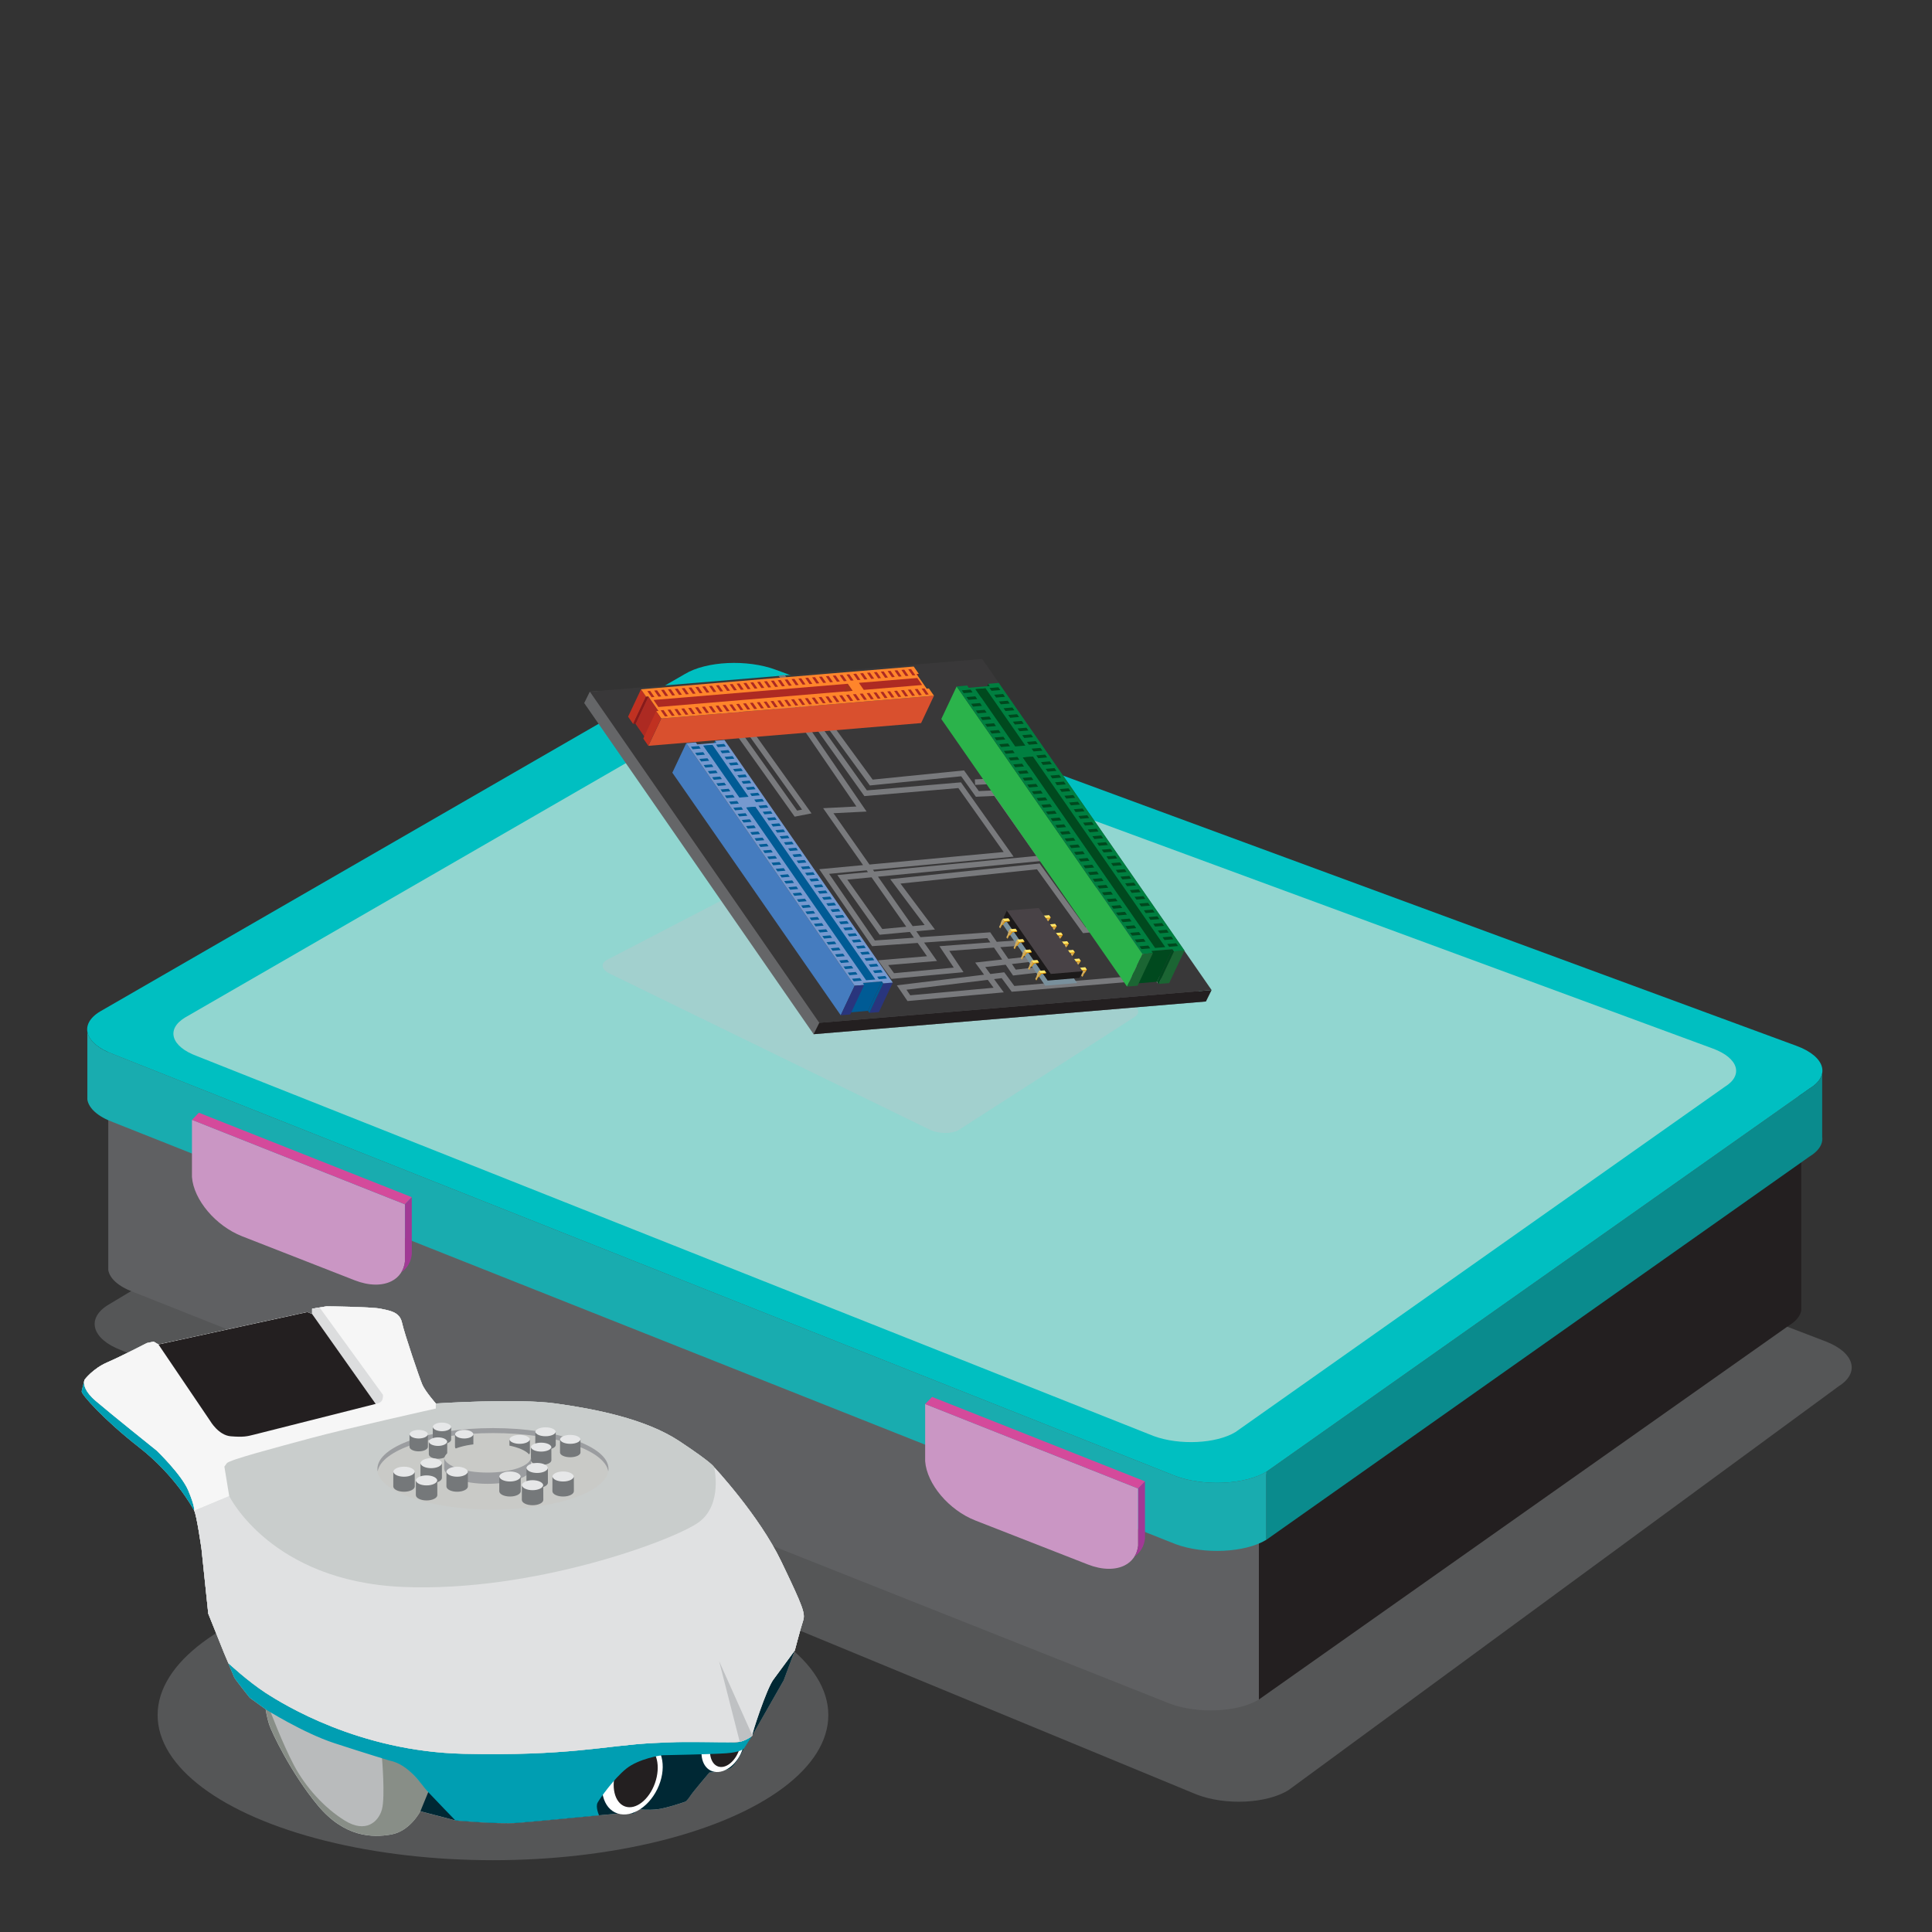 <?xml version="1.0" encoding="utf-8"?>
<!-- Generator: Adobe Illustrator 25.4.1, SVG Export Plug-In . SVG Version: 6.00 Build 0)  -->
<svg version="1.1" id="Layer_1" xmlns="http://www.w3.org/2000/svg" xmlns:xlink="http://www.w3.org/1999/xlink" x="0px" y="0px"
	 viewBox="0 0 50 50" style="enable-background:new 0 0 50 50;" xml:space="preserve">
<rect x="0" y="0" width="50" height="50" fill="#333333" stroke="none"/>
<style type="text/css">
	.st0{opacity:0.24;fill:#C0C7CA;}
	.st1{fill:#515254;}
	.st2{fill:#231F20;}
	.st3{fill:#5F6062;}
	.st4{fill:#00BFC1;}
	.st5{fill:#91D6D0;}
	.st6{fill:#0A8B8D;}
	.st7{fill:#19ACAF;}
	.st8{fill:#CA96C4;}
	.st9{fill:#D44A9B;}
	.st10{fill:#A13995;}
	.st11{opacity:0.36;fill:#C0C7CA;}
	.st12{fill:#656668;}
	.st13{fill:#393839;}
	.st14{fill:#797A7D;}
	.st15{fill:#00491E;}
	.st16{fill:#1B6533;}
	.st17{fill:#2BB34B;}
	.st18{fill:#007F40;}
	.st19{fill:#8C1818;}
	.st20{fill:#AD2A22;}
	.st21{fill:#C03121;}
	.st22{fill:#D9502E;}
	.st23{fill:#FF852B;}
	.st24{fill:#A3311D;}
	.st25{fill:#79909C;}
	.st26{fill:#CDAD66;}
	.st27{fill:#E09200;}
	.st28{fill:#FFE66B;}
	.st29{fill:#1C1A1A;}
	.st30{fill:#484246;}
	.st31{fill:#005B95;}
	.st32{fill:#29357D;}
	.st33{fill:#457CBF;}
	.st34{fill:#7699CF;}
	.st35{fill:#C9CDCC;}
	.st36{fill:#888E87;}
	.st37{fill:#B9BBBC;}
	.st38{fill:#002834;}
	.st39{fill:#FFFFFF;}
	.st40{fill:#009EB2;}
	.st41{fill:#C9CAC7;}
	.st42{fill:#9B9DA0;}
	.st43{fill:#E6E7E8;}
	.st44{fill:#75787A;}
	.st45{fill:#E0E1E2;}
	.st46{fill:#BFC1C3;}
	.st47{fill:#F6F6F6;}
	.st48{fill:#DCDDDE;}
</style>
<g>
	<ellipse class="st0" cx="12.758" cy="44.386" rx="8.679" ry="3.756"/>
	<g>
		<path class="st0" d="M30.971,46.443L3.128,34.94c-0.748-0.287-0.901-0.811-0.34-1.163l15.324-9.2
			c0.561-0.352,1.632-0.405,2.38-0.118l26.752,10.255c0.748,0.287,0.901,0.811,0.34,1.163L33.351,46.325
			C32.79,46.678,31.719,46.731,30.971,46.443z"/>
		<g>
			<g>
				<path class="st1" d="M30.285,38.394L3.451,27.738c-0.721-0.266-0.868-0.751-0.328-1.078l14.769-8.523
					c0.541-0.326,1.573-0.376,2.294-0.109l25.782,9.5c0.721,0.266,0.868,0.751,0.328,1.078l-13.717,9.679
					C32.038,38.611,31.006,38.661,30.285,38.394z"/>
				<g>
					<path class="st1" d="M46.617,33.798v0.111C46.623,33.873,46.623,33.835,46.617,33.798z"/>
					<path class="st1" d="M3.451,27.738"/>
					<path class="st2" d="M32.579,43.984l13.717-9.679c0.194-0.117,0.299-0.255,0.321-0.396V28.21
						c-0.022,0.141-0.127,0.279-0.321,0.396l-13.717,9.679V43.984z"/>
					<path class="st1" d="M3.451,33.437"/>
				</g>
				<path class="st3" d="M30.285,38.394L3.451,27.738c-0.394-0.145-0.616-0.356-0.649-0.571v5.699
					c0.033,0.214,0.255,0.425,0.649,0.571l26.834,10.657c0.721,0.266,1.753,0.217,2.294-0.109v-5.699
					C32.038,38.611,31.006,38.661,30.285,38.394z"/>
			</g>
			<path class="st4" d="M30.423,38.201L2.926,27.281c-0.739-0.273-0.89-0.77-0.336-1.104l15.134-8.733
				c0.554-0.335,1.612-0.385,2.35-0.112l26.42,9.735c0.739,0.273,0.89,0.77,0.336,1.104l-14.056,9.918
				C32.219,38.423,31.162,38.474,30.423,38.201z"/>
			<path class="st5" d="M29.855,37.164L5.091,27.329c-0.665-0.246-0.801-0.693-0.303-0.995l13.629-7.865
				c0.499-0.301,1.451-0.347,2.117-0.101l23.794,8.768c0.665,0.246,0.801,0.693,0.303,0.995l-12.659,8.932
				C31.473,37.364,30.52,37.409,29.855,37.164z"/>
			<g>
				<path class="st6" d="M47.159,29.412v0.114C47.164,29.488,47.164,29.45,47.159,29.412z"/>
				<path class="st6" d="M2.926,27.281"/>
				<path class="st6" d="M32.773,39.85l14.056-9.918c0.199-0.12,0.307-0.261,0.329-0.406v-1.761
					c-0.022,0.144-0.13,0.286-0.329,0.406l-14.056,9.918V39.85z"/>
				<path class="st6" d="M2.926,29.042"/>
			</g>
			<path class="st7" d="M30.423,38.201L2.926,27.281c-0.403-0.149-0.631-0.365-0.665-0.585v1.761
				c0.034,0.22,0.262,0.436,0.665,0.585l27.497,10.92c0.739,0.273,1.796,0.222,2.35-0.112v-1.761
				C32.219,38.423,31.162,38.474,30.423,38.201z"/>
			<g>
				<path class="st8" d="M10.479,31.168v1.479c-0.027,0.237-0.154,0.413-0.347,0.51c-0.239,0.121-0.578,0.123-0.952-0.023
					l-2.911-1.138c-0.69-0.27-1.258-0.948-1.301-1.536v-1.479L10.479,31.168z"/>
				<polygon class="st9" points="10.657,30.983 5.146,28.797 4.968,28.982 10.479,31.168 				"/>
				<g>
					<path class="st10" d="M10.482,31.169l-0.003-0.001l0.178-0.185v1.479c-0.023,0.203-0.12,0.361-0.268,0.463
						c0.048-0.08,0.081-0.172,0.093-0.277V31.169z"/>
				</g>
			</g>
			<g>
				<path class="st8" d="M29.454,38.523v1.479c-0.027,0.237-0.154,0.413-0.347,0.51c-0.239,0.121-0.578,0.123-0.952-0.023
					l-2.911-1.138c-0.69-0.27-1.258-0.948-1.301-1.536v-1.479L29.454,38.523z"/>
				<polygon class="st9" points="29.633,38.338 24.122,36.152 23.943,36.337 29.454,38.523 				"/>
				<g>
					<path class="st10" d="M29.457,38.524l-0.003-0.001l0.178-0.185v1.479c-0.023,0.203-0.12,0.361-0.268,0.463
						c0.048-0.08,0.081-0.172,0.093-0.277V38.524z"/>
				</g>
			</g>
		</g>
		<path class="st11" d="M24.072,29.242l-8.281-4.039c-0.223-0.102-0.26-0.265-0.082-0.362l4.852-2.518
			c0.178-0.097,0.506-0.093,0.729,0.009l7.971,3.638c0.223,0.102,0.26,0.265,0.082,0.362l-4.543,2.919
			C24.623,29.348,24.295,29.344,24.072,29.242z"/>
		<g>
			<polygon class="st12" points="25.272,17.349 15.265,17.9 15.119,18.195 21.056,26.765 31.21,25.918 			"/>
			<polygon class="st13" points="25.419,17.054 15.265,17.9 21.203,26.47 31.356,25.623 			"/>
			<polygon class="st2" points="21.203,26.47 21.056,26.765 31.21,25.918 31.356,25.623 			"/>
			<path class="st14" d="M29.955,25.444l0.164-0.014l-1.696-2.443l-0.628-0.159l1.621,2.424l-3.165,0.265l-0.261-0.354l-0.36,0.044
				l-0.132-0.18l0.529-0.06l0.191,0.279l1.666-0.191l-0.016-0.142l-1.58,0.181l-0.1-0.146l1.071-0.121l-0.347-0.535l-1.116,0.083
				l-0.169-0.247l-1.806,0.126l-0.107-0.153l0.482-0.045l-0.892-1.189l3.534-0.369l1.191,1.652l0.54-0.054l-2.756-3.956
				l-0.584,0.031l0.007,0.142l0.505-0.026l2.572,3.691l-0.216,0.022l-1.192-1.652l-3.866,0.404l0.89,1.187l-0.309,0.029l-0.898-1.28
				l4.363-0.419l-1.278-1.817l-0.475,0.021l-0.383-0.535l-2.365,0.238l-1.607-2.199l1.071-0.087l-0.407-0.445l-1.25,0.139
				l-0.082-0.115l-0.166,0.013l0.085,0.12l-1.246,0.139l-0.815,0.022l2.399,3.372l0.436-0.085l-2.014-2.817l-0.116,0.083
				l1.885,2.637l-0.128,0.025l-2.191-3.079l0.551-0.015l1.334-0.149l2.047,2.868l2.433-0.208l1.172,1.655l-3.473,0.324l-0.932-1.328
				l0.857-0.043l-1.93-2.818l-0.461,0.036l0.011,0.142l0.378-0.03l1.739,2.539l-0.861,0.044l1.033,1.473l-1.134,0.106l1.368,1.991
				l1.179-0.083l0.242,0.344l-1.268,0.106l0.347,0.481l1.866-0.174l-0.369-0.551l1.157-0.086l0.212,0.309l-0.698,0.079l0.23,0.314
				L23.21,25.5l0.276,0.407l2.492-0.225l-0.252-0.343l0.198-0.024l0.259,0.351l3.486-0.292l-1.549-2.316l0.217,0.055L29.955,25.444z
				 M23.454,23.984l-0.621,0.058l-0.905-1.277l0.628-0.06L23.454,23.984z M26.231,22.17l-1.362-1.923l-2.434,0.208l-1.954-2.737
				l1.099-0.122l0.162,0.177l-1.035,0.084l1.805,2.471l2.364-0.238l0.38,0.53l0.475-0.021l1.092,1.553l-4.199,0.403l-0.032-0.045
				L26.231,22.17z M22.641,24.339l-1.184-1.724l0.973-0.091l0.032,0.046l-0.792,0.076l1.094,1.545l0.784-0.073l0.105,0.15
				L22.641,24.339z M24.312,24.487l0.372,0.555l-1.546,0.144l-0.152-0.21l1.264-0.106l-0.335-0.477l1.639-0.115l0.076,0.111
				L24.312,24.487z M25.888,24.513l0.949-0.071l0.176,0.27l-0.917,0.103L25.888,24.513z M25.714,25.563l-2.157,0.195l-0.098-0.144
				l2.105-0.255L25.714,25.563z"/>
			<g>
				<polygon class="st15" points="25.575,17.697 25.615,17.754 25.411,18.188 25.371,18.131 				"/>
				<polygon class="st15" points="30.343,24.565 29.797,24.61 29.4,25.453 29.945,25.407 				"/>
				<polygon class="st16" points="30.655,24.599 30.382,24.622 29.985,25.464 30.258,25.442 				"/>
				<polygon class="st15" points="30.343,24.565 30.382,24.622 29.985,25.464 29.945,25.407 				"/>
				<polygon class="st17" points="24.758,17.765 29.565,24.69 29.168,25.533 24.361,18.608 				"/>
				<polygon class="st18" points="25.615,17.754 25.07,17.8 25.03,17.742 24.758,17.765 29.565,24.69 29.837,24.667 29.797,24.61 
					30.343,24.565 30.382,24.622 30.655,24.599 25.848,17.674 25.575,17.697 				"/>
				<polygon class="st15" points="26.471,19.602 26.621,19.818 29.894,24.533 30.156,24.511 26.733,19.58 				"/>
				<polygon class="st15" points="25.245,17.836 25.395,18.052 26.274,19.318 26.536,19.296 25.507,17.814 				"/>
				<g>
					<polygon class="st15" points="30.437,24.411 30.487,24.484 30.258,24.503 30.208,24.43 					"/>
					<polygon class="st15" points="30.316,24.237 30.366,24.309 30.137,24.328 30.087,24.256 					"/>
					<polygon class="st15" points="30.195,24.062 30.245,24.135 30.016,24.154 29.966,24.082 					"/>
					<polygon class="st15" points="30.074,23.888 30.124,23.961 29.895,23.98 29.845,23.907 					"/>
					<polygon class="st15" points="29.953,23.714 30.003,23.786 29.774,23.805 29.724,23.733 					"/>
					<polygon class="st15" points="29.832,23.54 29.882,23.612 29.653,23.631 29.603,23.559 					"/>
					<polygon class="st15" points="29.711,23.365 29.761,23.438 29.532,23.457 29.482,23.384 					"/>
					<polygon class="st15" points="29.59,23.191 29.64,23.263 29.411,23.282 29.361,23.21 					"/>
					<polygon class="st15" points="29.469,23.017 29.519,23.089 29.29,23.108 29.24,23.036 					"/>
					<polygon class="st15" points="29.348,22.842 29.398,22.915 29.169,22.934 29.119,22.861 					"/>
					<polygon class="st15" points="29.227,22.668 29.277,22.74 29.048,22.759 28.998,22.687 					"/>
					<polygon class="st15" points="29.106,22.494 29.156,22.566 28.927,22.585 28.877,22.513 					"/>
					<polygon class="st15" points="28.985,22.319 29.035,22.392 28.806,22.411 28.756,22.338 					"/>
					<polygon class="st15" points="28.864,22.145 28.914,22.217 28.685,22.237 28.635,22.164 					"/>
					<polygon class="st15" points="28.743,21.971 28.793,22.043 28.564,22.062 28.514,21.99 					"/>
					<polygon class="st15" points="28.622,21.796 28.672,21.869 28.443,21.888 28.393,21.815 					"/>
					<polygon class="st15" points="28.501,21.622 28.551,21.694 28.322,21.714 28.272,21.641 					"/>
					<polygon class="st15" points="28.38,21.448 28.43,21.52 28.201,21.539 28.151,21.467 					"/>
					<polygon class="st15" points="28.259,21.273 28.309,21.346 28.08,21.365 28.03,21.292 					"/>
					<polygon class="st15" points="28.138,21.099 28.188,21.171 27.959,21.191 27.909,21.118 					"/>
					<polygon class="st15" points="28.017,20.925 28.067,20.997 27.838,21.016 27.788,20.944 					"/>
					<polygon class="st15" points="27.896,20.75 27.946,20.823 27.717,20.842 27.667,20.769 					"/>
					<polygon class="st15" points="27.775,20.576 27.825,20.648 27.596,20.668 27.546,20.595 					"/>
					<polygon class="st15" points="27.654,20.402 27.704,20.474 27.475,20.493 27.425,20.421 					"/>
					<polygon class="st15" points="27.533,20.227 27.583,20.3 27.354,20.319 27.304,20.246 					"/>
					<polygon class="st15" points="27.412,20.053 27.462,20.125 27.233,20.145 27.183,20.072 					"/>
					<polygon class="st15" points="27.291,19.879 27.341,19.951 27.112,19.97 27.062,19.898 					"/>
					<polygon class="st15" points="27.17,19.704 27.22,19.777 26.991,19.796 26.941,19.723 					"/>
					<polygon class="st15" points="27.049,19.53 27.099,19.602 26.87,19.622 26.819,19.549 					"/>
					<polygon class="st15" points="26.928,19.356 26.978,19.428 26.749,19.447 26.698,19.375 					"/>
					<polygon class="st15" points="26.806,19.181 26.857,19.254 26.628,19.273 26.577,19.2 					"/>
					<polygon class="st15" points="26.685,19.007 26.736,19.079 26.507,19.099 26.456,19.026 					"/>
					<polygon class="st15" points="26.564,18.833 26.615,18.905 26.386,18.924 26.335,18.852 					"/>
					<polygon class="st15" points="26.443,18.658 26.494,18.731 26.265,18.75 26.214,18.677 					"/>
					<polygon class="st15" points="26.322,18.484 26.373,18.556 26.144,18.576 26.093,18.503 					"/>
					<polygon class="st15" points="26.201,18.31 26.252,18.382 26.023,18.401 25.972,18.329 					"/>
					<polygon class="st15" points="26.08,18.135 26.131,18.208 25.902,18.227 25.851,18.154 					"/>
					<polygon class="st15" points="25.959,17.961 26.01,18.033 25.781,18.053 25.73,17.98 					"/>
					<polygon class="st15" points="25.838,17.787 25.889,17.859 25.66,17.878 25.609,17.806 					"/>
				</g>
				<g>
					<polygon class="st15" points="29.718,24.471 29.769,24.544 29.54,24.563 29.489,24.49 					"/>
					<polygon class="st15" points="29.597,24.297 29.648,24.369 29.419,24.388 29.368,24.316 					"/>
					<polygon class="st15" points="29.476,24.122 29.527,24.195 29.298,24.214 29.247,24.141 					"/>
					<polygon class="st15" points="29.355,23.948 29.406,24.021 29.177,24.04 29.126,23.967 					"/>
					<polygon class="st15" points="29.234,23.774 29.285,23.846 29.056,23.865 29.005,23.793 					"/>
					<polygon class="st15" points="29.113,23.599 29.164,23.672 28.935,23.691 28.884,23.619 					"/>
					<polygon class="st15" points="28.992,23.425 29.043,23.498 28.814,23.517 28.763,23.444 					"/>
					<polygon class="st15" points="28.871,23.251 28.922,23.323 28.692,23.342 28.642,23.27 					"/>
					<polygon class="st15" points="28.75,23.076 28.801,23.149 28.571,23.168 28.521,23.096 					"/>
					<polygon class="st15" points="28.629,22.902 28.68,22.975 28.45,22.994 28.4,22.921 					"/>
					<polygon class="st15" points="28.508,22.728 28.559,22.8 28.329,22.819 28.279,22.747 					"/>
					<polygon class="st15" points="28.387,22.553 28.437,22.626 28.208,22.645 28.158,22.573 					"/>
					<polygon class="st15" points="28.266,22.379 28.316,22.452 28.087,22.471 28.037,22.398 					"/>
					<polygon class="st15" points="28.145,22.205 28.195,22.277 27.966,22.296 27.916,22.224 					"/>
					<polygon class="st15" points="28.024,22.03 28.074,22.103 27.845,22.122 27.795,22.05 					"/>
					<polygon class="st15" points="27.903,21.856 27.953,21.929 27.724,21.948 27.674,21.875 					"/>
					<polygon class="st15" points="27.782,21.682 27.832,21.754 27.603,21.773 27.553,21.701 					"/>
					<polygon class="st15" points="27.661,21.507 27.711,21.58 27.482,21.599 27.432,21.527 					"/>
					<polygon class="st15" points="27.54,21.333 27.59,21.406 27.361,21.425 27.311,21.352 					"/>
					<polygon class="st15" points="27.419,21.159 27.469,21.231 27.24,21.25 27.19,21.178 					"/>
					<polygon class="st15" points="27.298,20.984 27.348,21.057 27.119,21.076 27.069,21.004 					"/>
					<polygon class="st15" points="27.177,20.81 27.227,20.883 26.998,20.902 26.948,20.829 					"/>
					<polygon class="st15" points="27.056,20.636 27.106,20.708 26.877,20.727 26.827,20.655 					"/>
					<polygon class="st15" points="26.935,20.461 26.985,20.534 26.756,20.553 26.706,20.481 					"/>
					<polygon class="st15" points="26.814,20.287 26.864,20.36 26.635,20.379 26.585,20.306 					"/>
					<polygon class="st15" points="26.693,20.113 26.743,20.185 26.514,20.204 26.464,20.132 					"/>
					<polygon class="st15" points="26.572,19.938 26.622,20.011 26.393,20.03 26.343,19.958 					"/>
					<polygon class="st15" points="26.451,19.764 26.501,19.837 26.272,19.856 26.222,19.783 					"/>
					<polygon class="st15" points="26.33,19.59 26.38,19.662 26.151,19.681 26.101,19.609 					"/>
					<polygon class="st15" points="26.209,19.416 26.259,19.488 26.03,19.507 25.98,19.435 					"/>
					<polygon class="st15" points="26.088,19.241 26.138,19.314 25.909,19.333 25.859,19.26 					"/>
					<polygon class="st15" points="25.967,19.067 26.017,19.139 25.788,19.158 25.738,19.086 					"/>
					<polygon class="st15" points="25.846,18.893 25.896,18.965 25.667,18.984 25.617,18.912 					"/>
					<polygon class="st15" points="25.725,18.718 25.775,18.791 25.546,18.81 25.496,18.737 					"/>
					<polygon class="st15" points="25.604,18.544 25.654,18.616 25.425,18.635 25.375,18.563 					"/>
					<polygon class="st15" points="25.483,18.37 25.533,18.442 25.304,18.461 25.254,18.389 					"/>
					<polygon class="st15" points="25.362,18.195 25.412,18.268 25.183,18.287 25.133,18.214 					"/>
					<polygon class="st15" points="25.241,18.021 25.291,18.093 25.062,18.112 25.012,18.04 					"/>
					<polygon class="st15" points="25.12,17.847 25.17,17.919 24.941,17.938 24.891,17.866 					"/>
				</g>
				<polygon class="st16" points="29.44,25.51 29.837,24.667 29.565,24.69 29.168,25.533 				"/>
				<polygon class="st15" points="26.471,19.602 26.621,19.818 26.733,19.58 				"/>
				<polygon class="st15" points="25.245,17.836 25.395,18.052 25.507,17.814 				"/>
			</g>
			<g>
				<polygon class="st19" points="23.778,17.439 23.72,17.444 23.548,17.809 23.606,17.804 				"/>
				<polygon class="st20" points="16.778,18.023 17.04,18.4 16.707,19.108 16.445,18.731 				"/>
				<polygon class="st21" points="16.589,17.839 16.72,18.028 16.386,18.736 16.255,18.547 				"/>
				<polygon class="st19" points="16.778,18.023 16.72,18.028 16.386,18.736 16.445,18.731 				"/>
				<polygon class="st22" points="24.171,18.005 17.113,18.594 16.779,19.302 23.838,18.713 				"/>
				<polygon class="st23" points="23.72,17.444 23.982,17.822 24.04,17.817 24.171,18.005 17.113,18.594 16.982,18.405 17.04,18.4 
					16.778,18.023 16.72,18.028 16.589,17.839 23.647,17.25 23.778,17.439 				"/>
				<polygon class="st20" points="22.064,17.878 21.844,17.896 17.039,18.297 16.913,18.115 21.938,17.696 				"/>
				<polygon class="st20" points="23.865,17.728 23.644,17.746 22.354,17.854 22.228,17.672 23.739,17.546 				"/>
				<g>
					<polygon class="st20" points="16.827,17.88 16.753,17.886 16.863,18.044 16.937,18.038 					"/>
					<polygon class="st20" points="17.005,17.865 16.931,17.871 17.041,18.03 17.115,18.023 					"/>
					<polygon class="st20" points="17.183,17.85 17.109,17.856 17.219,18.015 17.293,18.009 					"/>
					<polygon class="st20" points="17.36,17.835 17.286,17.841 17.396,18 17.47,17.994 					"/>
					<polygon class="st20" points="17.538,17.82 17.464,17.827 17.574,17.985 17.648,17.979 					"/>
					<polygon class="st20" points="17.716,17.806 17.642,17.812 17.752,17.97 17.826,17.964 					"/>
					<polygon class="st20" points="17.893,17.791 17.819,17.797 17.93,17.956 18.003,17.949 					"/>
					<polygon class="st20" points="18.071,17.776 17.997,17.782 18.107,17.941 18.181,17.935 					"/>
					<polygon class="st20" points="18.249,17.761 18.175,17.767 18.285,17.926 18.359,17.92 					"/>
					<polygon class="st20" points="18.426,17.746 18.352,17.752 18.463,17.911 18.537,17.905 					"/>
					<polygon class="st20" points="18.604,17.731 18.53,17.738 18.64,17.896 18.714,17.89 					"/>
					<polygon class="st20" points="18.782,17.717 18.708,17.723 18.818,17.881 18.892,17.875 					"/>
					<polygon class="st20" points="18.959,17.702 18.886,17.708 18.996,17.867 19.07,17.86 					"/>
					<polygon class="st20" points="19.137,17.687 19.063,17.693 19.173,17.852 19.247,17.846 					"/>
					<polygon class="st20" points="19.315,17.672 19.241,17.678 19.351,17.837 19.425,17.831 					"/>
					<polygon class="st20" points="19.493,17.657 19.419,17.664 19.529,17.822 19.603,17.816 					"/>
					<polygon class="st20" points="19.67,17.643 19.596,17.649 19.706,17.807 19.78,17.801 					"/>
					<polygon class="st20" points="19.848,17.628 19.774,17.634 19.884,17.793 19.958,17.786 					"/>
					<polygon class="st20" points="20.026,17.613 19.952,17.619 20.062,17.778 20.136,17.772 					"/>
					<polygon class="st20" points="20.203,17.598 20.129,17.604 20.239,17.763 20.313,17.757 					"/>
					<polygon class="st20" points="20.381,17.583 20.307,17.59 20.417,17.748 20.491,17.742 					"/>
					<polygon class="st20" points="20.559,17.569 20.485,17.575 20.595,17.733 20.669,17.727 					"/>
					<polygon class="st20" points="20.736,17.554 20.662,17.56 20.773,17.718 20.846,17.712 					"/>
					<polygon class="st20" points="20.914,17.539 20.84,17.545 20.95,17.704 21.024,17.698 					"/>
					<polygon class="st20" points="21.092,17.524 21.018,17.53 21.128,17.689 21.202,17.683 					"/>
					<polygon class="st20" points="21.269,17.509 21.196,17.515 21.306,17.674 21.38,17.668 					"/>
					<polygon class="st20" points="21.447,17.494 21.373,17.501 21.483,17.659 21.557,17.653 					"/>
					<polygon class="st20" points="21.625,17.48 21.551,17.486 21.661,17.644 21.735,17.638 					"/>
					<polygon class="st20" points="21.803,17.465 21.729,17.471 21.839,17.63 21.913,17.623 					"/>
					<polygon class="st20" points="21.98,17.45 21.906,17.456 22.016,17.615 22.09,17.609 					"/>
					<polygon class="st20" points="22.158,17.435 22.084,17.441 22.194,17.6 22.268,17.594 					"/>
					<polygon class="st20" points="22.336,17.42 22.262,17.427 22.372,17.585 22.446,17.579 					"/>
					<polygon class="st20" points="22.513,17.406 22.439,17.412 22.549,17.57 22.623,17.564 					"/>
					<polygon class="st20" points="22.691,17.391 22.617,17.397 22.727,17.556 22.801,17.549 					"/>
					<polygon class="st20" points="22.869,17.376 22.795,17.382 22.905,17.541 22.979,17.535 					"/>
					<polygon class="st20" points="23.046,17.361 22.972,17.367 23.083,17.526 23.156,17.52 					"/>
					<polygon class="st20" points="23.224,17.346 23.15,17.352 23.26,17.511 23.334,17.505 					"/>
					<polygon class="st20" points="23.402,17.331 23.328,17.338 23.438,17.496 23.512,17.49 					"/>
					<polygon class="st20" points="23.579,17.317 23.505,17.323 23.616,17.481 23.69,17.475 					"/>
				</g>
				<g>
					<polygon class="st20" points="17.173,18.377 17.099,18.383 17.209,18.542 17.283,18.536 					"/>
					<polygon class="st20" points="17.35,18.363 17.276,18.369 17.387,18.527 17.461,18.521 					"/>
					<polygon class="st20" points="17.528,18.348 17.454,18.354 17.564,18.512 17.638,18.506 					"/>
					<polygon class="st20" points="17.706,18.333 17.632,18.339 17.742,18.498 17.816,18.492 					"/>
					<polygon class="st20" points="17.883,18.318 17.81,18.324 17.92,18.483 17.994,18.477 					"/>
					<polygon class="st20" points="18.061,18.303 17.987,18.309 18.097,18.468 18.171,18.462 					"/>
					<polygon class="st20" points="18.239,18.288 18.165,18.295 18.275,18.453 18.349,18.447 					"/>
					<polygon class="st20" points="18.417,18.274 18.343,18.28 18.453,18.438 18.527,18.432 					"/>
					<polygon class="st20" points="18.594,18.259 18.52,18.265 18.63,18.424 18.704,18.417 					"/>
					<polygon class="st20" points="18.772,18.244 18.698,18.25 18.808,18.409 18.882,18.403 					"/>
					<polygon class="st20" points="18.95,18.229 18.876,18.235 18.986,18.394 19.06,18.388 					"/>
					<polygon class="st20" points="19.127,18.214 19.053,18.221 19.163,18.379 19.237,18.373 					"/>
					<polygon class="st20" points="19.305,18.2 19.231,18.206 19.341,18.364 19.415,18.358 					"/>
					<polygon class="st20" points="19.483,18.185 19.409,18.191 19.519,18.35 19.593,18.343 					"/>
					<polygon class="st20" points="19.66,18.17 19.586,18.176 19.697,18.335 19.77,18.329 					"/>
					<polygon class="st20" points="19.838,18.155 19.764,18.161 19.874,18.32 19.948,18.314 					"/>
					<polygon class="st20" points="20.016,18.14 19.942,18.146 20.052,18.305 20.126,18.299 					"/>
					<polygon class="st20" points="20.193,18.125 20.119,18.132 20.23,18.29 20.304,18.284 					"/>
					<polygon class="st20" points="20.371,18.111 20.297,18.117 20.407,18.275 20.481,18.269 					"/>
					<polygon class="st20" points="20.549,18.096 20.475,18.102 20.585,18.261 20.659,18.254 					"/>
					<polygon class="st20" points="20.726,18.081 20.653,18.087 20.763,18.246 20.837,18.24 					"/>
					<polygon class="st20" points="20.904,18.066 20.83,18.072 20.94,18.231 21.014,18.225 					"/>
					<polygon class="st20" points="21.082,18.051 21.008,18.058 21.118,18.216 21.192,18.21 					"/>
					<polygon class="st20" points="21.26,18.037 21.186,18.043 21.296,18.201 21.37,18.195 					"/>
					<polygon class="st20" points="21.437,18.022 21.363,18.028 21.473,18.187 21.547,18.18 					"/>
					<polygon class="st20" points="21.615,18.007 21.541,18.013 21.651,18.172 21.725,18.166 					"/>
					<polygon class="st20" points="21.793,17.992 21.719,17.998 21.829,18.157 21.903,18.151 					"/>
					<polygon class="st20" points="21.97,17.977 21.896,17.983 22.006,18.142 22.08,18.136 					"/>
					<polygon class="st20" points="22.148,17.962 22.074,17.969 22.184,18.127 22.258,18.121 					"/>
					<polygon class="st20" points="22.326,17.948 22.252,17.954 22.362,18.112 22.436,18.106 					"/>
					<polygon class="st20" points="22.503,17.933 22.429,17.939 22.54,18.098 22.613,18.091 					"/>
					<polygon class="st20" points="22.681,17.918 22.607,17.924 22.717,18.083 22.791,18.077 					"/>
					<polygon class="st20" points="22.859,17.903 22.785,17.909 22.895,18.068 22.969,18.062 					"/>
					<polygon class="st20" points="23.036,17.888 22.962,17.895 23.073,18.053 23.147,18.047 					"/>
					<polygon class="st20" points="23.214,17.874 23.14,17.88 23.25,18.038 23.324,18.032 					"/>
					<polygon class="st20" points="23.392,17.859 23.318,17.865 23.428,18.024 23.502,18.017 					"/>
					<polygon class="st20" points="23.569,17.844 23.496,17.85 23.606,18.009 23.68,18.003 					"/>
					<polygon class="st20" points="23.747,17.829 23.673,17.835 23.783,17.994 23.857,17.988 					"/>
					<polygon class="st20" points="23.925,17.814 23.851,17.821 23.961,17.979 24.035,17.973 					"/>
				</g>
				<polygon class="st21" points="16.648,19.113 16.982,18.405 17.113,18.594 16.779,19.302 				"/>
				<polygon class="st24" points="22.064,17.878 21.844,17.896 21.938,17.696 				"/>
			</g>
			<g>
				<polygon class="st25" points="27.051,25.509 25.914,23.871 26.739,23.802 27.876,25.44 				"/>
				<g>
					<g>
						<polygon class="st26" points="27.081,23.928 27.112,23.861 27.089,23.827 27.057,23.895 						"/>
						<polygon class="st27" points="27.112,23.861 27.156,23.809 27.114,23.747 27.089,23.827 						"/>
						<polygon class="st27" points="27.081,23.928 27.112,23.861 27.089,23.827 27.069,23.929 						"/>
						<polygon class="st27" points="27.156,23.809 27.191,23.746 27.148,23.684 27.114,23.747 						"/>
						<polygon class="st26" points="27.069,23.929 27.1,23.861 27.077,23.828 27.046,23.895 						"/>
						<polygon class="st26" points="27.1,23.861 27.144,23.809 27.102,23.748 27.077,23.828 						"/>
						<polygon class="st26" points="27.144,23.809 27.179,23.746 27.136,23.685 27.102,23.748 						"/>
						<polygon class="st27" points="27.032,23.778 27.175,23.766 27.184,23.743 27.139,23.704 26.999,23.697 26.989,23.717 						
							"/>
						<polygon class="st28" points="27.041,23.758 27.191,23.746 27.148,23.684 26.999,23.697 						"/>
					</g>
					<g>
						<polygon class="st26" points="27.237,24.153 27.268,24.085 27.245,24.052 27.213,24.119 						"/>
						<polygon class="st27" points="27.268,24.085 27.312,24.033 27.27,23.972 27.245,24.052 						"/>
						<polygon class="st27" points="27.237,24.153 27.268,24.085 27.245,24.052 27.225,24.154 						"/>
						<polygon class="st27" points="27.312,24.033 27.347,23.97 27.304,23.909 27.27,23.972 						"/>
						<polygon class="st26" points="27.225,24.154 27.256,24.086 27.233,24.053 27.201,24.12 						"/>
						<polygon class="st26" points="27.256,24.086 27.3,24.034 27.258,23.973 27.233,24.053 						"/>
						<polygon class="st26" points="27.3,24.034 27.335,23.971 27.292,23.91 27.258,23.973 						"/>
						<polygon class="st27" points="27.188,24.003 27.331,23.991 27.34,23.968 27.295,23.929 27.155,23.922 27.145,23.942 						"/>
						<polygon class="st28" points="27.197,23.983 27.347,23.97 27.304,23.909 27.155,23.922 						"/>
					</g>
					<g>
						<polygon class="st26" points="27.392,24.378 27.424,24.31 27.401,24.277 27.369,24.344 						"/>
						<polygon class="st27" points="27.424,24.31 27.468,24.258 27.426,24.197 27.401,24.277 						"/>
						<polygon class="st27" points="27.392,24.378 27.424,24.31 27.401,24.277 27.381,24.378 						"/>
						<polygon class="st27" points="27.468,24.258 27.503,24.195 27.46,24.134 27.426,24.197 						"/>
						<polygon class="st26" points="27.381,24.378 27.412,24.311 27.389,24.277 27.357,24.345 						"/>
						<polygon class="st26" points="27.412,24.311 27.456,24.259 27.414,24.197 27.389,24.277 						"/>
						<polygon class="st26" points="27.456,24.259 27.491,24.196 27.448,24.134 27.414,24.197 						"/>
						<polygon class="st27" points="27.344,24.228 27.487,24.216 27.496,24.192 27.451,24.154 27.311,24.146 27.301,24.166 						
							"/>
						<polygon class="st28" points="27.353,24.207 27.503,24.195 27.46,24.134 27.311,24.146 						"/>
					</g>
					<g>
						<polygon class="st26" points="27.548,24.602 27.58,24.535 27.557,24.501 27.525,24.569 						"/>
						<polygon class="st27" points="27.58,24.535 27.624,24.483 27.582,24.421 27.557,24.501 						"/>
						<polygon class="st27" points="27.548,24.602 27.58,24.535 27.557,24.501 27.536,24.603 						"/>
						<polygon class="st27" points="27.624,24.483 27.659,24.42 27.616,24.358 27.582,24.421 						"/>
						<polygon class="st26" points="27.536,24.603 27.568,24.535 27.545,24.502 27.513,24.569 						"/>
						<polygon class="st26" points="27.568,24.535 27.612,24.483 27.57,24.422 27.545,24.502 						"/>
						<polygon class="st26" points="27.612,24.483 27.647,24.42 27.604,24.359 27.57,24.422 						"/>
						<polygon class="st27" points="27.5,24.452 27.643,24.44 27.652,24.417 27.607,24.378 27.467,24.371 27.457,24.391 						"/>
						<polygon class="st28" points="27.509,24.432 27.659,24.42 27.616,24.358 27.467,24.371 						"/>
					</g>
					<g>
						<polygon class="st26" points="27.704,24.827 27.736,24.759 27.713,24.726 27.681,24.793 						"/>
						<polygon class="st27" points="27.736,24.759 27.78,24.707 27.738,24.646 27.713,24.726 						"/>
						<polygon class="st27" points="27.704,24.827 27.736,24.759 27.713,24.726 27.692,24.827 						"/>
						<polygon class="st27" points="27.78,24.707 27.815,24.644 27.772,24.583 27.738,24.646 						"/>
						<polygon class="st26" points="27.692,24.827 27.724,24.76 27.701,24.727 27.669,24.794 						"/>
						<polygon class="st26" points="27.724,24.76 27.768,24.708 27.726,24.647 27.701,24.727 						"/>
						<polygon class="st26" points="27.768,24.708 27.803,24.645 27.76,24.584 27.726,24.647 						"/>
						<polygon class="st27" points="27.656,24.677 27.799,24.665 27.808,24.642 27.763,24.603 27.622,24.595 27.613,24.616 						
							"/>
						<polygon class="st28" points="27.665,24.657 27.815,24.644 27.772,24.583 27.622,24.595 						"/>
					</g>
					<g>
						<polygon class="st26" points="27.86,25.051 27.892,24.984 27.869,24.951 27.837,25.018 						"/>
						<polygon class="st27" points="27.892,24.984 27.936,24.932 27.894,24.871 27.869,24.951 						"/>
						<polygon class="st27" points="27.86,25.051 27.892,24.984 27.869,24.951 27.848,25.052 						"/>
						<polygon class="st27" points="27.936,24.932 27.97,24.869 27.928,24.808 27.894,24.871 						"/>
						<polygon class="st26" points="27.848,25.052 27.88,24.985 27.857,24.951 27.825,25.019 						"/>
						<polygon class="st26" points="27.88,24.985 27.924,24.933 27.882,24.871 27.857,24.951 						"/>
						<polygon class="st26" points="27.924,24.933 27.959,24.87 27.916,24.808 27.882,24.871 						"/>
						<polygon class="st27" points="27.812,24.901 27.955,24.89 27.964,24.866 27.918,24.828 27.778,24.82 27.769,24.84 						"/>
						<polygon class="st28" points="27.821,24.881 27.97,24.869 27.928,24.808 27.778,24.82 						"/>
					</g>
					<g>
						<polygon class="st26" points="28.016,25.276 28.048,25.209 28.025,25.175 27.993,25.243 						"/>
						<polygon class="st27" points="28.048,25.209 28.092,25.157 28.049,25.095 28.025,25.175 						"/>
						<polygon class="st27" points="28.016,25.276 28.048,25.209 28.025,25.175 28.004,25.277 						"/>
						<polygon class="st27" points="28.092,25.157 28.126,25.094 28.084,25.032 28.049,25.095 						"/>
						<polygon class="st26" points="28.004,25.277 28.036,25.209 28.013,25.176 27.981,25.243 						"/>
						<polygon class="st26" points="28.036,25.209 28.08,25.157 28.038,25.096 28.013,25.176 						"/>
						<polygon class="st26" points="28.08,25.157 28.114,25.094 28.072,25.033 28.038,25.096 						"/>
						<polygon class="st27" points="27.967,25.126 28.111,25.114 28.12,25.091 28.074,25.052 27.934,25.045 27.925,25.065 						"/>
						<polygon class="st28" points="27.977,25.106 28.126,25.094 28.084,25.032 27.934,25.045 						"/>
					</g>
				</g>
				<polygon class="st29" points="27.113,25.377 25.976,23.739 26.057,23.567 28.019,25.136 27.938,25.308 				"/>
				<polygon class="st30" points="27.194,25.205 26.057,23.567 26.882,23.498 28.019,25.136 				"/>
				<g>
					<g>
						<polygon class="st27" points="25.98,23.912 26.014,23.849 25.96,23.777 25.926,23.84 						"/>
						<polygon class="st27" points="25.892,24.021 25.924,23.953 25.901,23.92 25.88,24.022 						"/>
						<polygon class="st27" points="25.924,23.953 25.98,23.912 25.926,23.84 25.901,23.92 						"/>
						<polygon class="st27" points="25.981,23.859 26.131,23.847 26.14,23.827 25.939,23.798 						"/>
						<polygon class="st28" points="25.991,23.839 26.14,23.827 26.098,23.765 25.948,23.778 						"/>
						<polygon class="st26" points="25.956,23.902 25.991,23.839 25.948,23.778 25.914,23.841 						"/>
						<polygon class="st26" points="25.88,24.022 25.912,23.954 25.889,23.921 25.857,23.988 						"/>
						<polygon class="st26" points="25.912,23.954 25.956,23.902 25.914,23.841 25.889,23.921 						"/>
					</g>
					<g>
						<polygon class="st27" points="26.167,24.181 26.201,24.118 26.147,24.047 26.113,24.11 						"/>
						<polygon class="st27" points="26.08,24.29 26.111,24.223 26.088,24.19 26.068,24.291 						"/>
						<polygon class="st27" points="26.111,24.223 26.167,24.181 26.113,24.11 26.088,24.19 						"/>
						<polygon class="st27" points="26.168,24.129 26.318,24.116 26.327,24.096 26.126,24.067 						"/>
						<polygon class="st28" points="26.178,24.109 26.327,24.096 26.285,24.035 26.135,24.047 						"/>
						<polygon class="st26" points="26.143,24.172 26.178,24.109 26.135,24.047 26.101,24.11 						"/>
						<polygon class="st26" points="26.068,24.291 26.099,24.224 26.076,24.19 26.044,24.258 						"/>
						<polygon class="st26" points="26.099,24.224 26.143,24.172 26.101,24.11 26.076,24.19 						"/>
					</g>
					<g>
						<polygon class="st27" points="26.354,24.451 26.388,24.388 26.334,24.316 26.3,24.379 						"/>
						<polygon class="st27" points="26.267,24.56 26.298,24.492 26.275,24.459 26.255,24.561 						"/>
						<polygon class="st27" points="26.298,24.492 26.354,24.451 26.3,24.379 26.275,24.459 						"/>
						<polygon class="st27" points="26.355,24.398 26.505,24.386 26.514,24.366 26.313,24.337 						"/>
						<polygon class="st28" points="26.365,24.378 26.514,24.366 26.472,24.304 26.322,24.317 						"/>
						<polygon class="st26" points="26.33,24.441 26.365,24.378 26.322,24.317 26.288,24.38 						"/>
						<polygon class="st26" points="26.255,24.561 26.286,24.493 26.263,24.46 26.232,24.527 						"/>
						<polygon class="st26" points="26.286,24.493 26.33,24.441 26.288,24.38 26.263,24.46 						"/>
					</g>
					<g>
						<polygon class="st27" points="26.541,24.72 26.576,24.657 26.521,24.586 26.487,24.649 						"/>
						<polygon class="st27" points="26.454,24.83 26.485,24.762 26.462,24.729 26.442,24.83 						"/>
						<polygon class="st27" points="26.485,24.762 26.541,24.72 26.487,24.649 26.462,24.729 						"/>
						<polygon class="st27" points="26.543,24.668 26.692,24.655 26.701,24.635 26.5,24.607 						"/>
						<polygon class="st28" points="26.552,24.648 26.701,24.635 26.659,24.574 26.509,24.586 						"/>
						<polygon class="st26" points="26.518,24.711 26.552,24.648 26.509,24.586 26.475,24.65 						"/>
						<polygon class="st26" points="26.442,24.83 26.473,24.763 26.45,24.729 26.419,24.797 						"/>
						<polygon class="st26" points="26.473,24.763 26.518,24.711 26.475,24.65 26.45,24.729 						"/>
					</g>
					<g>
						<polygon class="st27" points="26.728,24.99 26.763,24.927 26.709,24.855 26.674,24.918 						"/>
						<polygon class="st27" points="26.641,25.099 26.672,25.032 26.649,24.998 26.629,25.1 						"/>
						<polygon class="st27" points="26.672,25.032 26.728,24.99 26.674,24.918 26.649,24.998 						"/>
						<polygon class="st27" points="26.73,24.937 26.879,24.925 26.889,24.905 26.687,24.876 						"/>
						<polygon class="st28" points="26.739,24.917 26.889,24.905 26.846,24.844 26.697,24.856 						"/>
						<polygon class="st26" points="26.705,24.98 26.739,24.917 26.697,24.856 26.662,24.919 						"/>
						<polygon class="st26" points="26.629,25.1 26.66,25.032 26.637,24.999 26.606,25.067 						"/>
						<polygon class="st26" points="26.66,25.032 26.705,24.98 26.662,24.919 26.637,24.999 						"/>
					</g>
					<g>
						<polygon class="st27" points="26.915,25.26 26.95,25.196 26.896,25.125 26.861,25.188 						"/>
						<polygon class="st27" points="26.828,25.369 26.86,25.301 26.836,25.268 26.816,25.369 						"/>
						<polygon class="st27" points="26.86,25.301 26.915,25.26 26.861,25.188 26.836,25.268 						"/>
						<polygon class="st27" points="26.917,25.207 27.066,25.195 27.076,25.174 26.874,25.146 						"/>
						<polygon class="st28" points="26.926,25.187 27.076,25.174 27.033,25.113 26.884,25.126 						"/>
						<polygon class="st26" points="26.892,25.25 26.926,25.187 26.884,25.126 26.849,25.189 						"/>
						<polygon class="st26" points="26.816,25.369 26.848,25.302 26.824,25.269 26.793,25.336 						"/>
						<polygon class="st26" points="26.848,25.302 26.892,25.25 26.849,25.189 26.824,25.269 						"/>
					</g>
				</g>
			</g>
			<g>
				<polygon class="st31" points="18.502,19.172 18.538,19.224 18.352,19.617 18.316,19.565 				"/>
				<polygon class="st31" points="22.823,25.397 22.329,25.439 21.969,26.203 22.463,26.161 				"/>
				<polygon class="st32" points="23.106,25.429 22.859,25.449 22.499,26.213 22.746,26.193 				"/>
				<polygon class="st31" points="22.823,25.397 22.859,25.449 22.499,26.213 22.463,26.161 				"/>
				<polygon class="st33" points="17.76,19.234 22.118,25.511 21.758,26.275 17.4,19.997 				"/>
				<polygon class="st34" points="18.538,19.224 18.044,19.265 18.008,19.213 17.76,19.234 22.118,25.511 22.365,25.491 
					22.329,25.439 22.823,25.397 22.859,25.449 23.106,25.429 18.749,19.151 18.502,19.172 				"/>
				<polygon class="st31" points="19.314,20.899 19.45,21.095 22.416,25.369 22.654,25.349 19.551,20.879 				"/>
				<polygon class="st31" points="18.202,19.298 18.338,19.494 19.135,20.641 19.372,20.621 18.44,19.278 				"/>
				<g>
					<polygon class="st31" points="22.909,25.258 22.954,25.324 22.747,25.342 22.701,25.276 					"/>
					<polygon class="st31" points="22.799,25.1 22.845,25.166 22.637,25.183 22.591,25.118 					"/>
					<polygon class="st31" points="22.689,24.942 22.735,25.008 22.527,25.025 22.482,24.96 					"/>
					<polygon class="st31" points="22.58,24.784 22.625,24.85 22.418,24.867 22.372,24.802 					"/>
					<polygon class="st31" points="22.47,24.626 22.515,24.692 22.308,24.709 22.262,24.644 					"/>
					<polygon class="st31" points="22.36,24.468 22.406,24.534 22.198,24.551 22.153,24.486 					"/>
					<polygon class="st31" points="22.25,24.31 22.296,24.376 22.088,24.393 22.043,24.328 					"/>
					<polygon class="st31" points="22.141,24.152 22.186,24.218 21.979,24.235 21.933,24.17 					"/>
					<polygon class="st31" points="22.031,23.994 22.077,24.06 21.869,24.077 21.823,24.011 					"/>
					<polygon class="st31" points="21.921,23.836 21.967,23.902 21.759,23.919 21.714,23.853 					"/>
					<polygon class="st31" points="21.812,23.678 21.857,23.744 21.65,23.761 21.604,23.695 					"/>
					<polygon class="st31" points="21.702,23.52 21.748,23.586 21.54,23.603 21.494,23.537 					"/>
					<polygon class="st31" points="21.592,23.362 21.638,23.428 21.43,23.445 21.385,23.379 					"/>
					<polygon class="st31" points="21.483,23.204 21.528,23.27 21.321,23.287 21.275,23.221 					"/>
					<polygon class="st31" points="21.373,23.046 21.418,23.112 21.211,23.129 21.165,23.063 					"/>
					<polygon class="st31" points="21.263,22.888 21.309,22.954 21.101,22.971 21.056,22.905 					"/>
					<polygon class="st31" points="21.153,22.73 21.199,22.796 20.991,22.813 20.946,22.747 					"/>
					<polygon class="st31" points="21.044,22.572 21.089,22.638 20.882,22.655 20.836,22.589 					"/>
					<polygon class="st31" points="20.934,22.414 20.98,22.48 20.772,22.497 20.726,22.431 					"/>
					<polygon class="st31" points="20.824,22.256 20.87,22.322 20.662,22.339 20.617,22.273 					"/>
					<polygon class="st31" points="20.715,22.098 20.76,22.164 20.553,22.181 20.507,22.115 					"/>
					<polygon class="st31" points="20.605,21.94 20.651,22.006 20.443,22.023 20.397,21.957 					"/>
					<polygon class="st31" points="20.495,21.782 20.541,21.847 20.333,21.865 20.288,21.799 					"/>
					<polygon class="st31" points="20.386,21.624 20.431,21.689 20.224,21.707 20.178,21.641 					"/>
					<polygon class="st31" points="20.276,21.466 20.321,21.531 20.114,21.549 20.068,21.483 					"/>
					<polygon class="st31" points="20.166,21.308 20.212,21.373 20.004,21.391 19.959,21.325 					"/>
					<polygon class="st31" points="20.056,21.15 20.102,21.215 19.894,21.233 19.849,21.167 					"/>
					<polygon class="st31" points="19.947,20.992 19.992,21.057 19.785,21.075 19.739,21.009 					"/>
					<polygon class="st31" points="19.837,20.834 19.883,20.899 19.675,20.917 19.629,20.851 					"/>
					<polygon class="st31" points="19.727,20.675 19.773,20.741 19.565,20.759 19.52,20.693 					"/>
					<polygon class="st31" points="19.618,20.517 19.663,20.583 19.456,20.601 19.41,20.535 					"/>
					<polygon class="st31" points="19.508,20.359 19.554,20.425 19.346,20.442 19.3,20.377 					"/>
					<polygon class="st31" points="19.398,20.201 19.444,20.267 19.236,20.284 19.191,20.219 					"/>
					<polygon class="st31" points="19.289,20.043 19.334,20.109 19.127,20.126 19.081,20.061 					"/>
					<polygon class="st31" points="19.179,19.885 19.225,19.951 19.017,19.968 18.971,19.903 					"/>
					<polygon class="st31" points="19.069,19.727 19.115,19.793 18.907,19.81 18.862,19.745 					"/>
					<polygon class="st31" points="18.959,19.569 19.005,19.635 18.798,19.652 18.752,19.587 					"/>
					<polygon class="st31" points="18.85,19.411 18.895,19.477 18.688,19.494 18.642,19.429 					"/>
					<polygon class="st31" points="18.74,19.253 18.786,19.319 18.578,19.336 18.532,19.27 					"/>
				</g>
				<g>
					<polygon class="st31" points="22.257,25.313 22.303,25.379 22.095,25.396 22.05,25.33 					"/>
					<polygon class="st31" points="22.148,25.155 22.193,25.22 21.986,25.238 21.94,25.172 					"/>
					<polygon class="st31" points="22.038,24.997 22.083,25.062 21.876,25.08 21.83,25.014 					"/>
					<polygon class="st31" points="21.928,24.839 21.974,24.904 21.766,24.922 21.721,24.856 					"/>
					<polygon class="st31" points="21.818,24.681 21.864,24.746 21.656,24.764 21.611,24.698 					"/>
					<polygon class="st31" points="21.709,24.523 21.754,24.588 21.547,24.606 21.501,24.54 					"/>
					<polygon class="st31" points="21.599,24.365 21.645,24.43 21.437,24.448 21.391,24.382 					"/>
					<polygon class="st31" points="21.489,24.207 21.535,24.272 21.327,24.29 21.282,24.224 					"/>
					<polygon class="st31" points="21.38,24.049 21.425,24.114 21.218,24.132 21.172,24.066 					"/>
					<polygon class="st31" points="21.27,23.89 21.316,23.956 21.108,23.974 21.062,23.908 					"/>
					<polygon class="st31" points="21.16,23.732 21.206,23.798 20.998,23.815 20.953,23.75 					"/>
					<polygon class="st31" points="21.051,23.574 21.096,23.64 20.889,23.657 20.843,23.592 					"/>
					<polygon class="st31" points="20.941,23.416 20.986,23.482 20.779,23.499 20.733,23.434 					"/>
					<polygon class="st31" points="20.831,23.258 20.877,23.324 20.669,23.341 20.624,23.276 					"/>
					<polygon class="st31" points="20.721,23.1 20.767,23.166 20.559,23.183 20.514,23.118 					"/>
					<polygon class="st31" points="20.612,22.942 20.657,23.008 20.45,23.025 20.404,22.96 					"/>
					<polygon class="st31" points="20.502,22.784 20.548,22.85 20.34,22.867 20.294,22.802 					"/>
					<polygon class="st31" points="20.392,22.626 20.438,22.692 20.23,22.709 20.185,22.644 					"/>
					<polygon class="st31" points="20.283,22.468 20.328,22.534 20.121,22.551 20.075,22.485 					"/>
					<polygon class="st31" points="20.173,22.31 20.219,22.376 20.011,22.393 19.965,22.327 					"/>
					<polygon class="st31" points="20.063,22.152 20.109,22.218 19.901,22.235 19.856,22.169 					"/>
					<polygon class="st31" points="19.954,21.994 19.999,22.06 19.792,22.077 19.746,22.011 					"/>
					<polygon class="st31" points="19.844,21.836 19.89,21.902 19.682,21.919 19.636,21.853 					"/>
					<polygon class="st31" points="19.734,21.678 19.78,21.744 19.572,21.761 19.527,21.695 					"/>
					<polygon class="st31" points="19.624,21.52 19.67,21.586 19.462,21.603 19.417,21.537 					"/>
					<polygon class="st31" points="19.515,21.362 19.56,21.428 19.353,21.445 19.307,21.379 					"/>
					<polygon class="st31" points="19.405,21.204 19.451,21.27 19.243,21.287 19.197,21.221 					"/>
					<polygon class="st31" points="19.295,21.046 19.341,21.112 19.133,21.129 19.088,21.063 					"/>
					<polygon class="st31" points="19.186,20.888 19.231,20.954 19.024,20.971 18.978,20.905 					"/>
					<polygon class="st31" points="19.076,20.73 19.122,20.796 18.914,20.813 18.868,20.747 					"/>
					<polygon class="st31" points="18.966,20.572 19.012,20.638 18.804,20.655 18.759,20.589 					"/>
					<polygon class="st31" points="18.857,20.414 18.902,20.479 18.695,20.497 18.649,20.431 					"/>
					<polygon class="st31" points="18.747,20.256 18.793,20.321 18.585,20.339 18.539,20.273 					"/>
					<polygon class="st31" points="18.637,20.098 18.683,20.163 18.475,20.181 18.43,20.115 					"/>
					<polygon class="st31" points="18.527,19.94 18.573,20.005 18.366,20.023 18.32,19.957 					"/>
					<polygon class="st31" points="18.418,19.782 18.463,19.847 18.256,19.865 18.21,19.799 					"/>
					<polygon class="st31" points="18.308,19.624 18.354,19.689 18.146,19.707 18.1,19.641 					"/>
					<polygon class="st31" points="18.198,19.466 18.244,19.531 18.036,19.549 17.991,19.483 					"/>
					<polygon class="st31" points="18.089,19.307 18.134,19.373 17.927,19.391 17.881,19.325 					"/>
				</g>
				<polygon class="st32" points="22.005,26.254 22.365,25.491 22.118,25.511 21.758,26.275 				"/>
				<polygon class="st31" points="19.314,20.899 19.45,21.095 19.551,20.879 				"/>
				<polygon class="st31" points="18.202,19.298 18.338,19.494 18.44,19.278 				"/>
			</g>
		</g>
	</g>
	<g>
		<g>
			<g>
				<path class="st35" d="M4.873,38.576c-0.175-0.417-0.817-1.034-0.817-1.034S2.88,36.6,2.48,36.258
					c-0.298-0.255-0.314-0.435-0.303-0.511c0,0,0,0,0,0c0.001-0.005,0.003-0.01,0.004-0.014c0-0.001,0.001-0.002,0.001-0.003
					c0.004-0.014,0.006-0.023,0.006-0.023s0.213-0.288,0.588-0.45c0.375-0.163,1.025-0.5,1.025-0.5l0.175-0.038l0.125,0.075
					l3.852-0.838l0.125,0.05V33.87l0.375-0.063c0,0,1.175,0.013,1.401,0.063c0.225,0.05,0.488,0.075,0.55,0.363
					c0.063,0.288,0.45,1.426,0.525,1.601c0.075,0.175,0.35,0.488,0.35,0.488s2.113-0.138,3.101,0
					c0.988,0.138,2.313,0.388,3.201,0.975c0.888,0.588,0.9,0.675,0.9,0.675s1.163,1.242,1.738,2.441
					c0.575,1.198,0.625,1.348,0.563,1.536c-0.063,0.188-0.213,0.763-0.213,0.763s-0.388,0.531-0.556,0.757
					c-0.169,0.225-0.563,1.313-0.544,1.338c0.013,0.018-0.199,0.177-0.326,0.271c-0.204,0.052-0.424-0.039-0.424-0.039
					s-0.738,0.013-1.888,0.076c-1.15,0.064-2.138,0.336-4.839,0.274c-2.701-0.063-4.652-1.276-5.115-1.576
					c-0.463-0.3-0.966-0.769-0.966-0.769l0,0c-0.057-0.136-0.109-0.257-0.109-0.257L5.39,41.761l-0.175-1.676
					c0,0-0.125-0.875-0.188-0.988c-0.002-0.004-0.006-0.011-0.009-0.016c0.003,0.006,0.007,0.012,0.009,0.016
					C5.027,39.097,5.048,38.993,4.873,38.576z"/>
			</g>
			<path class="st35" d="M8.078,33.87l0.375-0.063c0,0,1.175,0.013,1.401,0.063c0.225,0.05,0.488,0.075,0.55,0.363
				c0.063,0.288,0.45,1.426,0.525,1.601c0.075,0.175,0.35,0.488,0.35,0.488s2.113-0.138,3.101,0s2.313,0.388,3.201,0.975
				c0.888,0.588,0.9,0.675,0.9,0.675s1.163,1.242,1.738,2.441c0.575,1.198,0.625,1.348,0.563,1.536
				c-0.063,0.188-0.213,0.763-0.213,0.763l-0.288,0.775l-0.813,1.426l-0.213,0.338c0,0-0.213,0.45-0.375,0.525
				c-0.163,0.075-0.525,0.1-0.525,0.1s-0.425,0.5-0.488,0.6s-0.125,0.15-0.125,0.15s-0.5,0.175-0.738,0.2s-0.463,0-0.463,0
				l-0.15,0.113c0,0-0.35,0-0.425,0c-0.022,0-0.204,0.017-0.464,0.042c-0.639,0.061-1.747,0.169-2.112,0.196
				c-0.513,0.038-1.606-0.063-1.606-0.063l-0.907-0.238c0,0-0.263,0.513-0.75,0.6c-0.488,0.088-1.213,0.075-1.901-0.75
				s-1.2-1.901-1.263-2.101c-0.063-0.2-0.088-0.388-0.088-0.388l-0.413-0.3c0,0-0.388-0.488-0.4-0.525s-0.263-0.625-0.263-0.625
				L5.39,41.761l-0.175-1.676c0,0-0.125-0.875-0.188-0.988c-0.063-0.113-0.513-0.925-1.426-1.638
				c-0.913-0.713-1.501-1.376-1.488-1.451c0.013-0.075,0.075-0.3,0.075-0.3s0.213-0.288,0.588-0.45c0.375-0.163,1.025-0.5,1.025-0.5
				l0.175-0.038l0.125,0.075l3.852-0.838l0.125,0.05V33.87z"/>
			<g>
				<g>
					<path class="st36" d="M6.878,44.236c0,0,0.025,0.188,0.088,0.388c0.063,0.2,0.575,1.276,1.263,2.101s1.413,0.838,1.901,0.75
						c0.488-0.088,0.75-0.6,0.75-0.6s0.194-0.363,0.213-0.456c0.019-0.094-0.732-0.844-0.732-0.844l-0.525-0.219L7.003,44.13
						L6.878,44.236z"/>
					<path class="st37" d="M9.885,45.487c0,0,0.088,1.013,0,1.338s-0.419,0.625-0.957,0.294c-0.538-0.331-1.019-0.869-1.319-1.432
						c-0.3-0.563-0.625-1.432-0.625-1.432L9.885,45.487z"/>
				</g>
				<g>
					<path class="st38" d="M20.571,42.711l-0.288,0.775l-0.813,1.426l-0.213,0.338c0,0-0.213,0.45-0.375,0.525
						c-0.163,0.075-0.525,0.1-0.525,0.1s-0.425,0.5-0.488,0.6s-0.125,0.15-0.125,0.15s-0.5,0.175-0.738,0.2s-0.463,0-0.463,0
						l-0.15,0.113c0,0-0.35,0-0.425,0c-0.022,0-0.204,0.017-0.464,0.042c-0.639,0.061-1.747,0.169-2.112,0.196
						c-0.513,0.038-1.606-0.063-1.606-0.063l-0.907-0.238l0.263-0.638c0,0,2.413-0.363,3.639-0.625s3.739-0.413,3.739-0.413
						l0.531-0.056c0,0,0.438-0.313,0.419-0.338c-0.019-0.025,0.375-1.113,0.544-1.338C20.183,43.242,20.571,42.711,20.571,42.711z"
						/>
					<g>
						<g>
							
								<ellipse transform="matrix(0.439 -0.898 0.898 0.439 -32.139 40.506)" class="st39" cx="16.385" cy="46.004" rx="1.022" ry="0.718"/>
							
								<ellipse transform="matrix(0.333 -0.943 0.943 0.333 -32.375 46.173)" class="st2" cx="16.448" cy="45.97" rx="0.828" ry="0.529"/>
						</g>
						<g>
							
								<ellipse transform="matrix(0.439 -0.898 0.898 0.439 -30.09 42.155)" class="st39" cx="18.73" cy="45.187" rx="0.724" ry="0.508"/>
							
								<ellipse transform="matrix(0.333 -0.943 0.943 0.333 -30.062 47.828)" class="st2" cx="18.774" cy="45.162" rx="0.586" ry="0.374"/>
						</g>
					</g>
				</g>
			</g>
			<g>
				<g>
					<path class="st40" d="M11.992,45.387c2.701,0.063,3.689-0.21,4.839-0.274c1.15-0.064,1.888-0.076,1.888-0.076
						s0.3,0.125,0.525,0c0.225-0.125,0.225-0.125,0.225-0.125l-0.213,0.338c0,0-0.088,0.1-0.463,0.125
						c-0.375,0.025-1.588,0.05-1.638,0.05c-0.05,0-0.625,0.088-0.95,0.35c-0.325,0.263-0.675,0.763-0.738,0.875
						s0.036,0.329,0.036,0.329c-0.639,0.061-1.747,0.169-2.112,0.196c-0.513,0.038-1.606-0.063-1.606-0.063s-0.557-0.575-0.72-0.75
						c-0.163-0.175-0.475-0.7-0.988-0.8c0,0-0.625-0.188-1.426-0.45s-1.776-0.875-1.776-0.875l-0.413-0.3c0,0-0.388-0.488-0.4-0.525
						l-0.154-0.368c0,0,0.504,0.468,0.966,0.769C7.34,44.111,9.291,45.324,11.992,45.387z"/>
					<path class="st40" d="M2.177,35.748c0.004-0.026,0.011-0.04,0.011-0.04S2.184,35.724,2.177,35.748z"/>
					<path class="st40" d="M2.177,35.748c-0.011,0.076,0.005,0.256,0.303,0.511c0.4,0.342,1.576,1.284,1.576,1.284
						s0.642,0.617,0.817,1.034c0.175,0.417,0.154,0.521,0.154,0.521c-0.063-0.113-0.513-0.925-1.426-1.638
						c-0.913-0.713-1.501-1.376-1.488-1.451C2.123,35.953,2.159,35.816,2.177,35.748z"/>
				</g>
				<path class="st35" d="M2.179,35.743c0.006-0.022,0.01-0.035,0.01-0.035s0.213-0.288,0.588-0.45s1.025-0.5,1.025-0.5l0.175-0.038
					l0.125,0.075l3.852-0.838l0.125,0.05V33.87l0.375-0.063c0,0,1.175,0.013,1.401,0.063s0.488,0.075,0.55,0.363
					c0.063,0.288,0.45,1.426,0.525,1.601c0.075,0.175,0.35,0.488,0.35,0.488s2.113-0.138,3.101,0
					c0.988,0.138,2.313,0.388,3.201,0.975c0.888,0.588,0.9,0.675,0.9,0.675s1.163,1.242,1.738,2.441
					c0.575,1.198,0.625,1.348,0.563,1.536c-0.063,0.188-0.213,0.763-0.213,0.763s-0.388,0.531-0.556,0.757
					c-0.169,0.225-0.563,1.419-0.544,1.444c0.013,0.018-0.223,0.156-0.326,0.164c-0.204,0.052-0.424-0.039-0.424-0.039
					s-0.738,0.013-1.888,0.076c-1.15,0.064-2.138,0.336-4.839,0.274c-2.701-0.063-4.652-1.276-5.115-1.576
					c-0.463-0.3-0.966-0.768-0.966-0.769c-0.057-0.136-0.109-0.257-0.109-0.257L5.39,41.761l-0.175-1.676
					c0,0-0.125-0.875-0.188-0.988l0,0c0,0,0.021-0.104-0.154-0.521c-0.175-0.417-0.817-1.034-0.817-1.034S2.88,36.6,2.48,36.258
					c-0.298-0.254-0.314-0.435-0.303-0.51c0-0.001,0.001-0.002,0.001-0.003C2.178,35.744,2.178,35.744,2.179,35.743z"/>
			</g>
			<g>
				<g>
					<ellipse class="st41" cx="12.754" cy="38.013" rx="2.993" ry="1.055"/>
					<g>
						<path class="st42" d="M12.758,37.088c-1.59,0-2.889,0.438-2.984,0.991c-0.004-0.021-0.006-0.043-0.006-0.065
							c0-0.583,1.339-1.055,2.99-1.055c1.651,0,2.99,0.472,2.99,1.055c0,0.022-0.002,0.043-0.006,0.065
							C15.646,37.525,14.347,37.088,12.758,37.088z"/>
					</g>
				</g>
				<g>
					<g>
						<g>
							<ellipse class="st43" cx="14.758" cy="37.258" rx="0.265" ry="0.123"/>
							<g>
								<path class="st44" d="M14.758,37.366c0.141,0,0.256-0.051,0.264-0.115c0,0.002,0.001,0.337,0.001,0.339
									c0,0.068-0.119,0.123-0.265,0.123c-0.146,0-0.265-0.055-0.265-0.123c0-0.003,0-0.337,0.001-0.339
									C14.502,37.315,14.617,37.366,14.758,37.366z"/>
							</g>
						</g>
						<g>
							<ellipse class="st43" cx="14.118" cy="37.062" rx="0.265" ry="0.123"/>
							<g>
								<path class="st44" d="M14.118,37.17c0.141,0,0.256-0.051,0.264-0.115c0,0.002,0.001,0.337,0.001,0.339
									c0,0.068-0.119,0.123-0.265,0.123c-0.146,0-0.265-0.055-0.265-0.123c0-0.003,0-0.337,0.001-0.339
									C13.862,37.119,13.977,37.17,14.118,37.17z"/>
							</g>
						</g>
						<g>
							<ellipse class="st43" cx="14.005" cy="37.459" rx="0.265" ry="0.123"/>
							<g>
								<path class="st44" d="M14.005,37.567c0.141,0,0.256-0.051,0.264-0.115c0,0.002,0.001,0.337,0.001,0.339
									c0,0.068-0.119,0.123-0.265,0.123c-0.146,0-0.265-0.055-0.265-0.123c0-0.003,0-0.337,0.001-0.339
									C13.75,37.516,13.865,37.567,14.005,37.567z"/>
							</g>
						</g>
						<g>
							<ellipse class="st43" cx="13.449" cy="37.258" rx="0.265" ry="0.123"/>
							<g>
								<path class="st44" d="M13.449,37.366c0.141,0,0.256-0.051,0.264-0.115c0,0.002,0.001,0.337,0.001,0.339
									c0,0.068-0.119,0.123-0.265,0.123c-0.146,0-0.265-0.055-0.265-0.123c0-0.003,0-0.337,0.001-0.339
									C13.193,37.315,13.308,37.366,13.449,37.366z"/>
							</g>
						</g>
					</g>
					<g>
						<g>
							<ellipse class="st43" cx="12.013" cy="37.124" rx="0.238" ry="0.118"/>
							<g>
								<path class="st44" d="M12.013,37.228c0.127,0,0.23-0.049,0.238-0.111c0,0.002,0,0.324,0,0.326
									c0,0.065-0.107,0.118-0.238,0.118s-0.238-0.053-0.238-0.118c0-0.002,0-0.324,0-0.326
									C11.783,37.179,11.887,37.228,12.013,37.228z"/>
							</g>
						</g>
						<g>
							<ellipse class="st43" cx="11.438" cy="36.935" rx="0.238" ry="0.118"/>
							<g>
								<path class="st44" d="M11.438,37.039c0.127,0,0.23-0.049,0.238-0.111c0,0.002,0,0.324,0,0.326
									c0,0.065-0.107,0.118-0.238,0.118S11.2,37.319,11.2,37.254c0-0.002,0-0.324,0-0.326
									C11.208,36.99,11.311,37.039,11.438,37.039z"/>
							</g>
						</g>
						<g>
							<ellipse class="st43" cx="11.336" cy="37.317" rx="0.238" ry="0.118"/>
							<g>
								<path class="st44" d="M11.336,37.42c0.127,0,0.23-0.049,0.238-0.111c0,0.002,0,0.324,0,0.326
									c0,0.065-0.107,0.118-0.238,0.118s-0.238-0.053-0.238-0.118c0-0.002,0-0.324,0-0.326
									C11.106,37.371,11.21,37.42,11.336,37.42z"/>
							</g>
						</g>
						<g>
							<ellipse class="st43" cx="10.836" cy="37.124" rx="0.238" ry="0.118"/>
							<g>
								<path class="st44" d="M10.836,37.228c0.127,0,0.23-0.049,0.238-0.111c0,0.002,0,0.324,0,0.326
									c0,0.065-0.107,0.118-0.238,0.118c-0.132,0-0.238-0.053-0.238-0.118c0-0.002,0-0.324,0-0.326
									C10.606,37.179,10.709,37.228,10.836,37.228z"/>
							</g>
						</g>
					</g>
					<g>
						<ellipse class="st41" cx="12.62" cy="37.759" rx="1.124" ry="0.401"/>
						<g>
							<path class="st42" d="M12.62,38.11c0.597,0,1.086-0.166,1.121-0.376c0.001,0.008,0.002,0.258,0.002,0.266
								c0,0.221-0.503,0.401-1.124,0.401c-0.621,0-1.124-0.179-1.124-0.401c0-0.008,0.001-0.258,0.002-0.266
								C11.534,37.944,12.022,38.11,12.62,38.11z"/>
						</g>
					</g>
					<g>
						<g>
							<ellipse class="st43" cx="14.573" cy="38.22" rx="0.278" ry="0.138"/>
							<g>
								<path class="st44" d="M14.573,38.341c0.148,0,0.269-0.057,0.278-0.13c0,0.003,0.001,0.378,0.001,0.381
									c0,0.076-0.125,0.138-0.278,0.138c-0.154,0-0.278-0.062-0.278-0.138c0-0.003,0-0.378,0.001-0.381
									C14.304,38.284,14.425,38.341,14.573,38.341z"/>
							</g>
						</g>
						<g>
							<ellipse class="st43" cx="13.901" cy="37.999" rx="0.278" ry="0.138"/>
							<g>
								<path class="st44" d="M13.901,38.12c0.148,0,0.269-0.057,0.278-0.13c0,0.003,0.001,0.378,0.001,0.381
									c0,0.076-0.125,0.138-0.278,0.138s-0.278-0.062-0.278-0.138c0-0.003,0-0.378,0.001-0.381
									C13.632,38.063,13.753,38.12,13.901,38.12z"/>
							</g>
						</g>
						<g>
							<ellipse class="st43" cx="13.782" cy="38.445" rx="0.278" ry="0.138"/>
							<g>
								<path class="st44" d="M13.782,38.566c0.148,0,0.269-0.057,0.278-0.13c0,0.003,0.001,0.378,0.001,0.381
									c0,0.076-0.125,0.138-0.278,0.138c-0.154,0-0.278-0.062-0.278-0.138c0-0.003,0-0.378,0.001-0.381
									C13.514,38.508,13.635,38.566,13.782,38.566z"/>
							</g>
						</g>
						<g>
							<ellipse class="st43" cx="13.198" cy="38.22" rx="0.278" ry="0.138"/>
							<g>
								<path class="st44" d="M13.198,38.341c0.148,0,0.269-0.057,0.278-0.13c0,0.003,0.001,0.378,0.001,0.381
									c0,0.076-0.125,0.138-0.278,0.138c-0.154,0-0.278-0.062-0.278-0.138c0-0.003,0-0.378,0.001-0.381
									C12.929,38.284,13.05,38.341,13.198,38.341z"/>
							</g>
						</g>
					</g>
					<g>
						<g>
							<ellipse class="st43" cx="11.83" cy="38.096" rx="0.278" ry="0.138"/>
							<g>
								<path class="st44" d="M11.83,38.217c0.148,0,0.269-0.057,0.278-0.13c0,0.003,0.001,0.378,0.001,0.381
									c0,0.076-0.125,0.138-0.278,0.138c-0.154,0-0.278-0.062-0.278-0.138c0-0.003,0-0.378,0.001-0.381
									C11.561,38.16,11.682,38.217,11.83,38.217z"/>
							</g>
						</g>
						<g>
							<ellipse class="st43" cx="11.158" cy="37.875" rx="0.278" ry="0.138"/>
							<g>
								<path class="st44" d="M11.158,37.996c0.148,0,0.269-0.057,0.278-0.13c0,0.003,0.001,0.378,0.001,0.381
									c0,0.076-0.125,0.138-0.278,0.138c-0.154,0-0.278-0.062-0.278-0.138c0-0.003,0-0.378,0.001-0.381
									C10.889,37.939,11.01,37.996,11.158,37.996z"/>
							</g>
						</g>
						<g>
							<ellipse class="st43" cx="11.039" cy="38.321" rx="0.278" ry="0.138"/>
							<g>
								<path class="st44" d="M11.039,38.442c0.148,0,0.269-0.057,0.278-0.13c0,0.003,0.001,0.378,0.001,0.381
									c0,0.076-0.125,0.138-0.278,0.138c-0.154,0-0.278-0.062-0.278-0.138c0-0.003,0-0.378,0.001-0.381
									C10.771,38.385,10.891,38.442,11.039,38.442z"/>
							</g>
						</g>
						<g>
							<ellipse class="st43" cx="10.455" cy="38.096" rx="0.278" ry="0.138"/>
							<g>
								<path class="st44" d="M10.455,38.217c0.148,0,0.269-0.057,0.278-0.13c0,0.003,0.001,0.378,0.001,0.381
									c0,0.076-0.125,0.138-0.278,0.138c-0.154,0-0.278-0.062-0.278-0.138c0-0.003,0-0.378,0.001-0.381
									C10.186,38.16,10.307,38.217,10.455,38.217z"/>
							</g>
						</g>
					</g>
				</g>
			</g>
			<path class="st45" d="M5.027,39.097L5.027,39.097c0.063,0.113,0.188,0.988,0.188,0.988l0.175,1.676l0.413,1.025
				c0,0,0.052,0.121,0.109,0.257c0,0,0.504,0.468,0.966,0.769c0.463,0.3,2.413,1.513,5.115,1.576
				c2.701,0.063,3.689-0.21,4.839-0.274c1.15-0.064,2.108,0.015,2.312-0.037c0.103-0.008,0.34-0.147,0.326-0.164
				c-0.019-0.025,0.375-1.219,0.544-1.444c0.169-0.225,0.556-0.757,0.556-0.757s0.15-0.575,0.213-0.763
				c0.063-0.188,0.013-0.338-0.563-1.536c-0.575-1.198-1.738-2.441-1.738-2.441s0.23,0.962-0.395,1.421
				c-0.625,0.459-4.277,1.826-7.678,1.676c-3.401-0.15-4.477-2.351-4.477-2.351L5.027,39.097z"/>
			<path class="st46" d="M19.144,45.076c0.103-0.008,0.34-0.147,0.326-0.164l-0.858-1.919L19.144,45.076z"/>
			<path class="st47" d="M5.027,39.097c0,0,0.021-0.104-0.154-0.521c-0.175-0.417-0.817-1.034-0.817-1.034S2.88,36.6,2.48,36.258
				c-0.298-0.254-0.314-0.435-0.303-0.51c0-0.001,0.001-0.002,0.001-0.003c0,0,0-0.001,0-0.001c0.006-0.022,0.01-0.035,0.01-0.035
				s0.213-0.288,0.588-0.45c0.375-0.163,1.025-0.5,1.025-0.5l0.175-0.038l0.125,0.075l3.852-0.838l0.125,0.05V33.87l0.375-0.063
				c0,0,1.175,0.013,1.401,0.063c0.225,0.05,0.488,0.075,0.55,0.363c0.063,0.288,0.45,1.426,0.525,1.601
				c0.075,0.175,0.35,0.488,0.35,0.488v0.131c0,0-2.308,0.515-3.233,0.765c-0.925,0.25-2.113,0.563-2.176,0.65
				c-0.063,0.088-0.063,0.088-0.063,0.088l0.125,0.763L5.027,39.097z"/>
		</g>
		<path class="st48" d="M8.271,33.838L8.078,33.87v0.138l1.645,2.326c0,0,0.133-0.022,0.165-0.094s0.022-0.144,0.022-0.144
			L8.271,33.838z"/>
		<path class="st2" d="M9.723,36.333l-1.645-2.326l-0.125-0.05l-3.852,0.838l1.341,1.982c0,0,0.213,0.369,0.531,0.394
			c0.319,0.025,0.413,0.006,0.606-0.044C6.774,37.077,9.723,36.333,9.723,36.333z"/>
	</g>
</g>
</svg>
